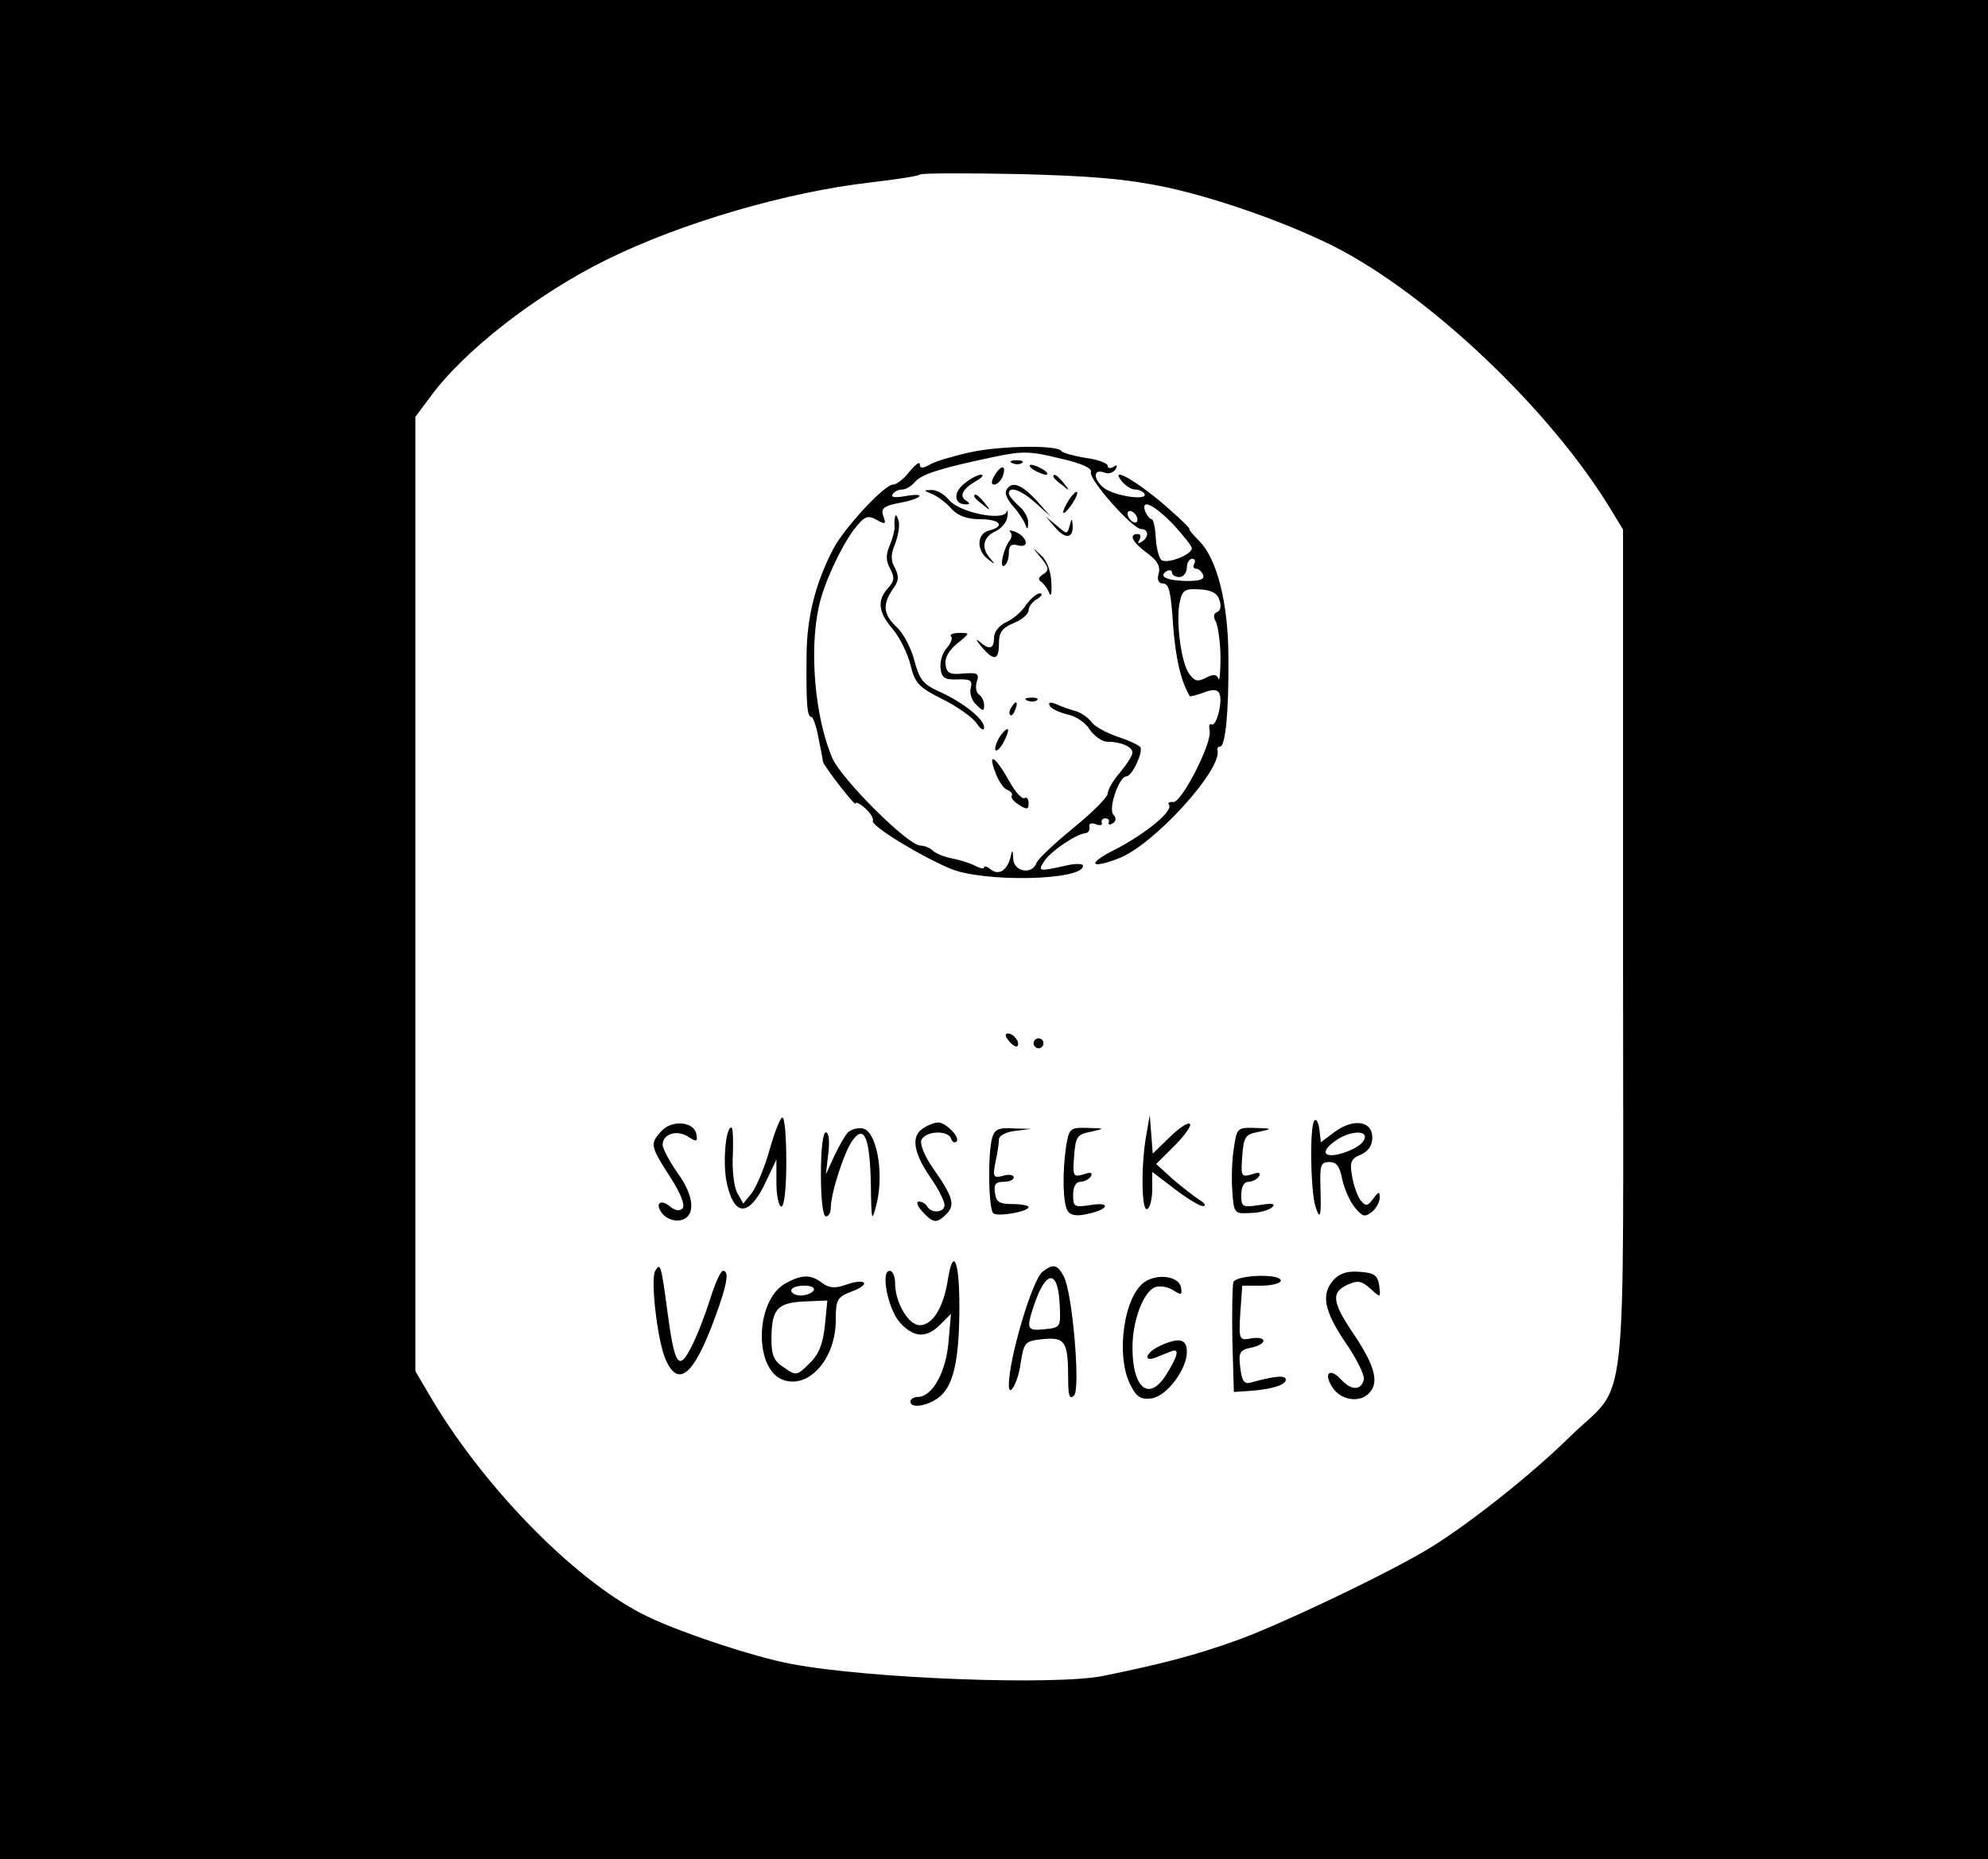 <?xml version="1.0" standalone="no"?>
<!DOCTYPE svg PUBLIC "-//W3C//DTD SVG 20010904//EN"
 "http://www.w3.org/TR/2001/REC-SVG-20010904/DTD/svg10.dtd">
<svg version="1.0" xmlns="http://www.w3.org/2000/svg"
 width="402pt" height="376pt" viewBox="0 0 402 376"
 preserveAspectRatio="xMidYMid meet">

<g transform="translate(0,376) scale(0.1,-0.1)"
fill="#000000" stroke="none">
<path d="M0 1880 l0 -1880 2010 0 2010 0 0 1880 0 1880 -2010 0 -2010 0 0
-1880z m2360 1501 c105 -23 240 -71 335 -118 194 -98 441 -332 564 -536 l23
-38 0 -855 c0 -978 13 -861 -109 -981 -71 -70 -193 -168 -276 -220 -74 -47
-310 -160 -398 -191 -81 -29 -145 -46 -267 -71 -96 -20 -474 -6 -632 24 -76
14 -238 68 -301 101 -141 72 -325 261 -432 445 l-27 46 0 965 0 965 29 39 c68
94 216 209 358 279 152 75 366 137 533 156 52 6 97 13 100 16 3 3 93 3 200 1
153 -4 218 -10 300 -27z"/>
<path d="M1965 2846 c-33 -7 -70 -18 -82 -24 -17 -10 -23 -10 -23 -1 0 6 -9 0
-21 -15 -11 -14 -26 -26 -33 -26 -18 0 -99 -88 -121 -130 -37 -71 -54 -141
-54 -218 -1 -96 1 -122 10 -122 3 0 10 -19 14 -42 5 -24 9 -45 9 -48 3 -11 66
-92 66 -85 0 4 9 0 20 -10 11 -10 17 -21 15 -25 -5 -9 90 -68 155 -96 66 -29
270 -25 270 5 0 5 -16 5 -37 0 -53 -12 -55 -11 -41 10 12 19 65 55 83 56 6 1
9 6 8 13 -2 6 4 9 13 5 8 -3 14 -2 12 3 -2 5 2 9 7 9 6 0 9 -4 7 -8 -1 -5 2
-6 8 -2 7 4 8 11 1 18 -10 13 12 77 27 77 11 0 34 49 28 59 -3 4 -24 14 -46
21 -23 8 -47 21 -53 30 -7 9 -21 19 -32 22 -11 3 -29 9 -39 14 -13 5 -17 4
-13 -4 4 -6 20 -13 36 -17 16 -3 37 -17 45 -31 9 -13 25 -24 35 -24 27 0 51
-10 51 -22 0 -6 -11 -23 -25 -40 -14 -16 -25 -35 -25 -43 0 -7 -31 -38 -69
-69 -38 -31 -72 -63 -75 -71 -9 -25 -46 -18 -47 8 -1 20 -2 20 -6 2 -7 -26
-24 -36 -40 -23 -7 6 -13 7 -13 4 0 -4 -8 -2 -18 3 -11 6 -32 12 -47 15 -16 3
-33 10 -39 16 -5 5 -17 10 -25 10 -25 0 -160 135 -178 177 -35 82 -47 217 -27
307 10 46 43 117 70 154 22 28 28 31 46 21 18 -10 20 -9 15 5 -7 18 -1 23 37
30 16 3 31 8 35 12 3 4 -9 4 -27 1 -21 -4 -31 -3 -27 3 3 6 12 10 19 10 8 0
19 7 26 15 13 16 51 28 160 51 57 12 73 12 133 -3 45 -10 66 -20 63 -28 -5
-14 84 -115 102 -115 15 0 16 -17 0 -26 -7 -4 -8 -3 -4 4 4 7 2 12 -3 12 -19
0 -12 -16 18 -38 21 -15 28 -27 24 -42 -4 -13 0 -20 9 -20 12 0 16 -19 20 -82
5 -67 15 -114 34 -146 1 -1 13 2 27 7 17 7 28 7 32 0 9 -13 -5 -70 -15 -64 -4
3 -6 -3 -4 -12 6 -25 -58 -149 -74 -145 -8 1 -11 -2 -8 -6 8 -13 -48 -58 -107
-89 -59 -29 -55 -42 5 -19 71 27 210 180 200 219 -1 4 1 7 5 7 11 0 18 70 17
180 0 110 -23 200 -59 236 -13 13 -22 24 -20 24 3 0 -14 17 -38 38 -62 56
-129 95 -97 57 7 -8 18 -15 26 -15 7 0 15 -4 18 -8 10 -16 -64 -5 -84 13 -21
19 -18 38 4 29 8 -3 17 0 22 7 4 8 3 10 -4 5 -7 -4 -12 -3 -12 2 0 5 -20 13
-45 16 -24 4 -46 10 -49 14 -7 12 -118 11 -181 -2z m407 -146 c21 -23 38 -44
38 -49 0 -13 -52 -33 -62 -23 -5 5 -10 26 -11 46 -1 20 -5 36 -8 36 -4 0 -9 7
-13 15 -10 28 17 15 56 -25z m-72 9 c0 -6 -4 -7 -10 -4 -5 3 -10 11 -10 16 0
6 5 7 10 4 6 -3 10 -11 10 -16z m115 -89 c-3 -5 -2 -10 3 -10 6 0 12 -6 15
-13 3 -9 -7 -12 -34 -12 -40 1 -57 9 -40 20 6 3 11 2 11 -3 0 -5 7 -9 15 -9 8
0 15 9 15 19 0 10 5 18 11 18 5 0 7 -4 4 -10z m51 -74 c4 -11 2 -22 -5 -24 -7
-2 -8 -10 -2 -20 4 -9 9 -42 9 -72 0 -30 -2 -49 -4 -43 -4 10 -11 10 -26 2
-16 -8 -22 -7 -33 8 -17 22 -28 111 -19 147 5 23 11 26 40 24 24 -1 36 -8 40
-22z"/>
<path d="M2048 2823 c7 -3 16 -2 19 1 4 3 -2 6 -13 5 -11 0 -14 -3 -6 -6z"/>
<path d="M2012 2800 c-8 -13 -8 -20 -2 -20 6 0 13 7 17 15 9 24 -1 27 -15 5z"/>
<path d="M2090 2810 c8 -5 20 -10 25 -10 6 0 3 5 -5 10 -8 5 -19 10 -25 10 -5
0 -3 -5 5 -10z"/>
<path d="M1950 2782 c-23 -18 -21 -42 3 -42 9 0 9 2 0 8 -14 9 -6 24 22 40 11
6 15 12 9 12 -7 0 -22 -8 -34 -18z"/>
<path d="M2130 2796 c0 -2 8 -10 18 -17 15 -13 16 -12 3 4 -13 16 -21 21 -21
13z"/>
<path d="M2035 2769 c-4 -6 2 -20 13 -32 11 -12 22 -29 25 -37 4 -12 6 -11 6
3 1 9 -8 25 -19 34 -11 10 -20 21 -20 25 0 16 25 7 54 -19 l31 -28 -29 33
c-31 33 -50 40 -61 21z"/>
<path d="M1885 2761 c11 -5 29 -18 39 -30 13 -14 31 -21 58 -21 40 0 52 -14
18 -23 -25 -6 -26 -40 -2 -58 14 -11 15 -11 5 1 -20 21 -15 44 9 55 13 6 24
19 25 30 2 11 0 15 -2 9 -9 -18 -96 0 -116 25 -9 11 -25 21 -36 20 -16 0 -16
-1 2 -8z"/>
<path d="M2162 2750 c-18 -29 -15 -38 4 -12 9 13 14 25 12 27 -2 2 -9 -5 -16
-15z"/>
<path d="M1970 2756 c0 -2 8 -10 18 -17 15 -13 16 -12 3 4 -13 16 -21 21 -21
13z"/>
<path d="M1810 2715 c-1 -5 -2 -14 -1 -19 1 -5 -3 -22 -9 -37 -9 -20 -9 -33 0
-49 9 -17 9 -25 -4 -39 -23 -25 -20 -49 9 -83 14 -16 30 -49 36 -72 9 -38 17
-46 65 -70 30 -15 61 -37 69 -49 8 -12 15 -16 15 -8 0 17 -43 51 -92 73 -31
14 -39 24 -49 62 -6 24 -22 55 -35 67 -28 26 -30 46 -9 77 13 17 13 26 5 43
-9 15 -9 28 0 49 6 16 10 37 7 47 -3 10 -6 14 -7 8z"/>
<path d="M2134 2693 c20 -24 37 -22 35 5 -1 15 -2 14 -6 -1 -5 -18 -5 -18 -26
0 l-22 18 19 -22z"/>
<path d="M2043 2684 c4 -4 3 -12 -2 -18 -12 -16 -21 -57 -10 -50 5 3 9 14 9
26 0 15 5 19 19 15 24 -6 18 18 -7 28 -9 3 -13 3 -9 -1z"/>
<path d="M2105 2632 c16 -20 17 -25 5 -33 -10 -6 -12 -11 -4 -16 6 -5 13 -15
16 -23 4 -8 5 2 4 22 -1 23 -9 45 -21 55 -19 18 -19 18 0 -5z"/>
<path d="M2075 2537 c-8 -13 -26 -29 -40 -35 -15 -7 -25 -20 -25 -32 0 -23
-10 -25 -30 -7 -8 6 -6 2 4 -10 26 -31 36 -29 36 6 0 22 6 31 30 41 17 7 30
18 30 26 0 7 8 18 18 23 9 6 11 11 5 11 -7 0 -19 -11 -28 -23z"/>
<path d="M1923 2473 c4 -3 0 -14 -9 -24 -8 -9 -14 -28 -12 -41 2 -19 9 -23 34
-22 26 1 31 -2 27 -17 -3 -10 2 -26 11 -34 14 -14 16 -14 16 -1 0 8 -5 18 -10
21 -6 4 -8 15 -5 26 6 17 2 19 -27 17 -27 -3 -34 1 -36 18 -2 14 7 29 24 43
26 21 26 21 4 21 -13 0 -20 -3 -17 -7z"/>
<path d="M2078 2343 c7 -3 16 -2 19 1 4 3 -2 6 -13 5 -11 0 -14 -3 -6 -6z"/>
<path d="M2045 2329 c-4 -6 -5 -12 -2 -15 2 -3 7 2 10 11 7 17 1 20 -8 4z"/>
<path d="M2021 2269 c-7 -12 -10 -23 -8 -26 3 -3 11 5 17 17 6 12 10 23 8 25
-2 2 -10 -5 -17 -16z"/>
<path d="M2012 2200 c6 -18 17 -34 24 -37 8 -3 12 -8 10 -12 -3 -4 4 -12 15
-19 16 -10 19 -9 19 4 0 8 -4 13 -8 10 -5 -3 -19 12 -31 34 -28 50 -44 60 -29
20z"/>
<path d="M2040 1655 c7 -9 15 -13 17 -11 7 7 -7 26 -19 26 -6 0 -6 -6 2 -15z"/>
<path d="M2090 1650 c0 -5 5 -10 10 -10 6 0 10 5 10 10 0 6 -4 10 -10 10 -5 0
-10 -4 -10 -10z"/>
<path d="M1556 1434 c-10 -36 -27 -75 -36 -87 l-17 -21 -13 23 c-6 13 -10 47
-8 77 1 30 0 54 -3 54 -12 0 -18 -75 -9 -114 16 -70 47 -66 81 9 l19 40 0 -47
c0 -27 5 -48 10 -48 6 0 10 37 10 90 0 50 -3 90 -8 90 -4 0 -16 -30 -26 -66z"/>
<path d="M2318 1465 c-11 -60 -10 -157 2 -150 6 3 10 22 10 41 l0 34 46 -35
c25 -19 51 -35 57 -34 7 0 3 6 -7 12 -11 7 -35 26 -54 42 l-34 31 37 37 c21
21 35 41 31 44 -3 4 -22 -8 -40 -26 l-35 -34 -3 39 -3 39 -7 -40z"/>
<path d="M2658 1494 c-10 -10 -8 -142 2 -174 10 -30 12 -20 10 43 -1 41 1 47
18 47 15 0 21 -9 26 -34 4 -19 15 -45 25 -57 16 -20 21 -21 35 -10 9 7 16 21
16 29 0 13 -2 13 -13 -2 -12 -16 -15 -16 -26 -3 -6 8 -14 30 -17 49 -5 28 -2
35 18 43 15 7 23 18 23 35 0 33 -38 39 -76 11 l-28 -21 -3 26 c-2 14 -6 22
-10 18z m102 -33 c0 -13 -22 -27 -52 -35 -34 -8 -37 7 -6 28 24 17 58 21 58 7z"/>
<path d="M1337 1472 c-23 -25 -22 -30 18 -92 22 -34 31 -58 25 -64 -6 -6 -15
-4 -25 4 -20 17 -32 5 -15 -15 7 -9 23 -15 34 -13 33 5 32 47 -4 96 -16 23
-30 49 -30 57 0 22 29 31 52 16 17 -11 19 -10 16 6 -5 25 -50 29 -71 5z"/>
<path d="M1868 1479 c-26 -15 -22 -48 12 -98 17 -24 30 -50 30 -58 0 -15 -26
-18 -35 -3 -3 6 -11 10 -17 10 -6 0 -3 -9 7 -20 22 -24 29 -25 49 -5 18 18 13
35 -27 92 -17 24 -27 49 -24 57 8 19 53 21 60 4 2 -7 7 -10 11 -7 9 8 -21 39
-37 39 -7 0 -20 -5 -29 -11z"/>
<path d="M1713 1468 c-6 -7 -18 -29 -27 -48 l-16 -35 5 43 c3 25 1 42 -5 42
-6 0 -10 -34 -10 -85 0 -50 4 -85 10 -85 6 0 10 8 10 18 0 29 28 116 45 137
23 31 34 3 36 -90 1 -77 2 -78 12 -38 15 63 -1 147 -29 151 -11 2 -26 -3 -31
-10z"/>
<path d="M2006 1458 c-9 -35 -7 -146 3 -152 11 -7 71 4 71 13 0 3 -15 6 -32 6
-27 0 -34 4 -36 23 -3 17 2 22 17 22 12 0 21 4 21 9 0 5 -10 7 -22 3 -19 -5
-21 -2 -15 28 4 18 7 38 7 46 0 7 14 15 33 17 l32 4 -36 1 c-30 2 -38 -2 -43
-20z"/>
<path d="M2156 1443 c-8 -54 -7 -116 3 -132 6 -9 18 -11 40 -6 43 9 49 25 6
18 -33 -5 -35 -4 -35 21 0 16 6 26 14 26 8 0 18 5 22 11 4 8 -1 9 -15 4 -21
-6 -22 -4 -19 37 3 39 6 44 33 49 30 7 30 7 -6 8 -35 1 -37 -1 -43 -36z"/>
<path d="M2495 1438 c-4 -24 -5 -63 -3 -88 3 -44 4 -45 37 -43 18 0 38 6 44
12 7 7 -1 8 -26 4 -35 -5 -37 -4 -37 21 0 16 6 26 14 26 8 0 18 5 22 11 4 8
-1 9 -15 4 -21 -6 -22 -4 -19 37 3 39 6 44 33 49 29 6 29 7 -7 8 -36 1 -37 0
-43 -41z"/>
<path d="M1916 1168 c-9 -54 -31 -88 -56 -88 -23 0 -50 46 -50 85 0 14 -5 25
-11 25 -19 0 -3 -80 22 -106 28 -30 53 -30 80 -3 l22 22 -5 -57 c-5 -61 -33
-111 -62 -111 -8 0 -16 -5 -15 -10 1 -15 40 -7 61 12 27 24 38 77 38 181 0 96
-13 122 -24 50z"/>
<path d="M1325 1190 c-10 -16 4 -138 20 -177 26 -62 58 -35 101 83 25 68 29
94 16 94 -5 0 -16 -26 -26 -57 -10 -32 -27 -76 -38 -97 -26 -51 -34 -37 -49
76 -12 91 -14 95 -24 78z"/>
<path d="M2108 1188 c-21 -17 -68 -176 -68 -229 0 -28 19 6 24 45 7 42 8 44
46 48 44 4 50 -5 50 -82 0 -33 3 -41 12 -32 13 13 -3 207 -21 241 -13 24 -21
26 -43 9z m35 -69 c2 -43 1 -44 -30 -47 -37 -4 -38 0 -22 49 25 73 49 72 52
-2z"/>
<path d="M2697 1172 c-26 -29 -20 -62 23 -126 23 -33 39 -66 38 -75 -5 -23
-25 -24 -46 -1 -24 26 -37 12 -16 -18 17 -24 53 -29 72 -10 21 21 13 54 -28
116 -47 69 -49 88 -15 104 21 9 28 8 46 -8 21 -19 21 -19 18 6 -3 21 -10 26
-40 28 -24 2 -40 -3 -52 -16z"/>
<path d="M1589 1165 c-64 -35 -65 -181 -1 -197 51 -14 102 47 102 122 0 42 3
47 32 58 40 15 30 28 -11 14 -22 -8 -34 -7 -48 3 -23 18 -41 18 -74 0z m56
-15 c-3 -5 -15 -10 -26 -10 -10 0 -19 5 -19 10 0 6 12 10 26 10 14 0 23 -4 19
-10z m23 -71 c-4 -37 -12 -58 -31 -76 -25 -25 -27 -26 -51 -9 -21 13 -26 25
-26 57 0 61 11 74 65 77 l48 2 -5 -51z"/>
<path d="M2317 1169 c-44 -26 -62 -150 -31 -210 12 -24 21 -30 42 -27 30 3 72
58 72 94 0 27 -16 30 -55 12 -28 -13 -35 -34 -7 -23 9 4 23 9 30 12 17 7 15
-7 -8 -44 -35 -59 -70 -33 -70 52 0 54 22 113 46 122 9 3 25 1 36 -6 17 -11
19 -10 16 6 -4 21 -44 28 -71 12z"/>
<path d="M2494 1167 c-2 -7 -3 -60 -2 -118 l3 -104 30 2 c46 3 75 12 75 23 0
9 -20 8 -71 -6 -13 -4 -18 4 -21 30 -4 32 -1 36 24 41 33 8 29 24 -4 18 -22
-4 -23 -2 -20 51 l4 56 39 0 c21 0 39 5 39 10 0 15 -90 12 -96 -3z"/>
</g>
</svg>
